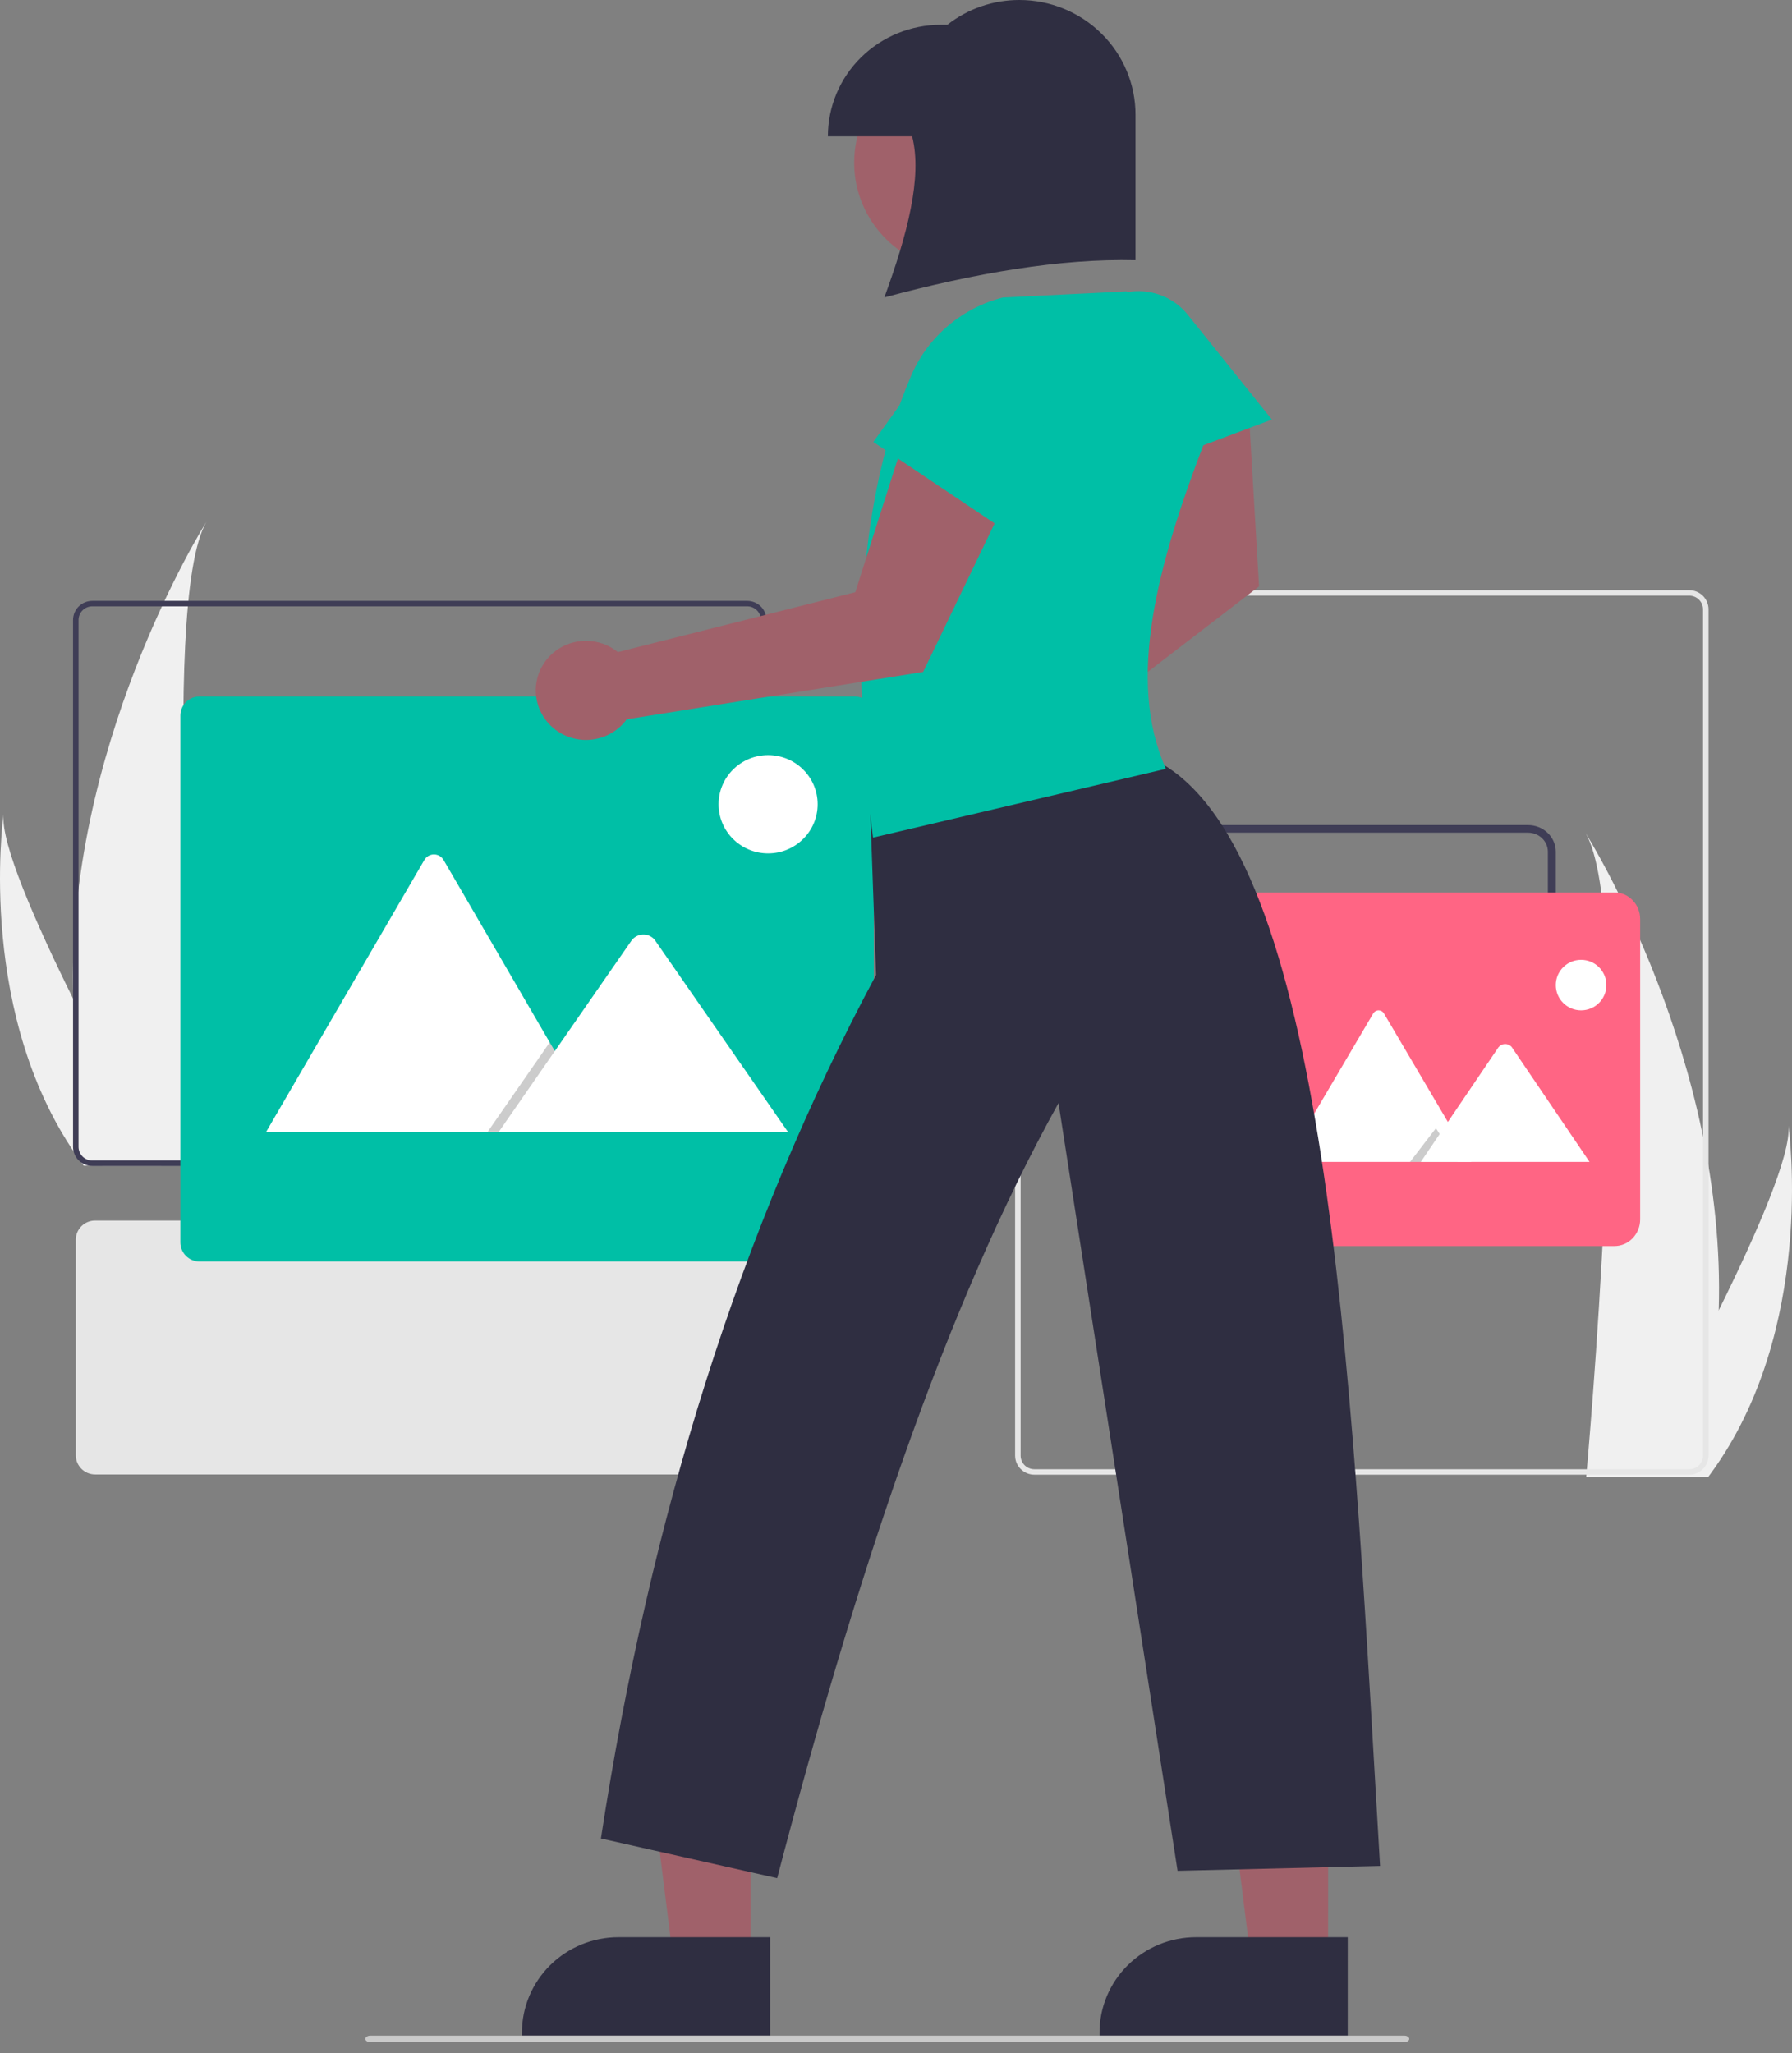 <svg width="103" height="118" viewBox="0 0 103 118" fill="none" xmlns="http://www.w3.org/2000/svg">
<rect x="0" y="0" width="103" height="118" fill="#808080" stroke="none"/>
<path d="M98.787 75.311C98.701 78.491 98.164 81.643 97.192 84.675C97.17 84.745 97.147 84.815 97.123 84.885H91.171C91.177 84.822 91.184 84.752 91.19 84.675C91.587 80.148 93.875 52.598 91.139 47.887C91.378 48.269 99.249 60.928 98.787 75.311Z" fill="#F0F0F0"/>
<path d="M98.341 84.676C98.291 84.746 98.239 84.817 98.186 84.886H93.721C93.755 84.826 93.794 84.756 93.839 84.676C94.577 83.355 96.76 79.406 98.787 75.312C100.965 70.913 102.964 66.346 102.795 64.693C102.847 65.066 104.354 76.429 98.341 84.676Z" fill="#F0F0F0"/>
<path d="M97.094 84.759H59.453C59.16 84.759 58.878 84.643 58.671 84.437C58.463 84.231 58.346 83.952 58.346 83.661V35.02C58.346 34.729 58.463 34.45 58.671 34.244C58.878 34.038 59.16 33.922 59.453 33.922H97.094C97.388 33.922 97.669 34.038 97.877 34.244C98.085 34.45 98.201 34.729 98.202 35.02V83.661C98.201 83.952 98.085 84.231 97.877 84.437C97.669 84.643 97.388 84.759 97.094 84.759ZM59.453 34.236C59.244 34.236 59.043 34.319 58.894 34.466C58.746 34.613 58.663 34.812 58.663 35.02V83.661C58.663 83.869 58.746 84.068 58.894 84.216C59.043 84.363 59.244 84.445 59.453 84.445H97.094C97.304 84.445 97.505 84.363 97.653 84.216C97.802 84.068 97.885 83.869 97.885 83.661V35.02C97.885 34.812 97.802 34.613 97.653 34.466C97.505 34.319 97.304 34.236 97.094 34.236H59.453Z" fill="#E6E6E6"/>
<path d="M87.829 67.748H64.832C64.41 67.747 64.004 67.586 63.706 67.299C63.407 67.012 63.239 66.624 63.238 66.218V48.952C63.239 48.546 63.407 48.157 63.706 47.87C64.004 47.584 64.41 47.422 64.832 47.422H87.829C88.252 47.422 88.657 47.584 88.956 47.87C89.254 48.157 89.422 48.546 89.423 48.952V66.218C89.422 66.624 89.254 67.012 88.956 67.299C88.657 67.586 88.252 67.747 87.829 67.748ZM64.832 47.859C64.53 47.859 64.241 47.975 64.028 48.179C63.814 48.384 63.694 48.662 63.694 48.952V66.218C63.694 66.508 63.814 66.785 64.028 66.99C64.241 67.195 64.53 67.31 64.832 67.311H87.829C88.131 67.31 88.42 67.195 88.634 66.99C88.847 66.785 88.967 66.508 88.968 66.218V48.952C88.967 48.662 88.847 48.384 88.634 48.179C88.42 47.975 88.131 47.859 87.829 47.859H64.832Z" fill="#3F3D56"/>
<path d="M92.796 71.619H71.503C71.111 71.618 70.736 71.457 70.46 71.17C70.183 70.883 70.027 70.495 70.027 70.089V52.823C70.027 52.417 70.183 52.028 70.46 51.742C70.736 51.455 71.111 51.293 71.503 51.293H92.796C93.188 51.293 93.563 51.455 93.839 51.742C94.116 52.028 94.272 52.417 94.272 52.823V70.089C94.272 70.495 94.116 70.883 93.839 71.17C93.563 71.457 93.188 71.618 92.796 71.619Z" fill="#FF6584"/>
<path d="M84.574 66.781H73.945C73.932 66.782 73.919 66.781 73.906 66.778L78.932 58.245C78.963 58.192 79.008 58.148 79.061 58.117C79.115 58.087 79.176 58.07 79.239 58.07C79.301 58.07 79.362 58.087 79.416 58.117C79.47 58.148 79.514 58.192 79.545 58.245L82.918 63.972L83.08 64.246L84.574 66.781Z" fill="white"/>
<path opacity="0.2" d="M83.783 66.78H81.045L82.389 65.032L82.486 64.907L82.534 64.844L82.656 65.032L83.783 66.78Z" fill="black"/>
<path d="M91.363 66.779H81.665L83.544 64.007L83.679 63.807L86.128 60.194C86.171 60.138 86.225 60.093 86.287 60.06C86.349 60.028 86.417 60.009 86.486 60.005C86.555 60.001 86.625 60.011 86.69 60.036C86.755 60.061 86.814 60.099 86.864 60.149C86.876 60.163 86.888 60.178 86.899 60.194L91.363 66.779Z" fill="white"/>
<path d="M90.878 58.07C91.681 58.07 92.332 57.42 92.332 56.618C92.332 55.816 91.681 55.166 90.878 55.166C90.074 55.166 89.423 55.816 89.423 56.618C89.423 57.42 90.074 58.07 90.878 58.07Z" fill="white"/>
<path d="M11.861 30C9.125 34.711 11.413 62.262 11.81 66.788C11.816 66.865 11.823 66.935 11.829 66.998H5.877C5.853 66.928 5.83 66.859 5.808 66.788C4.836 63.757 4.299 60.604 4.213 57.424C3.751 43.041 11.621 30.382 11.861 30Z" fill="#F0F0F0"/>
<path d="M0.205 46.805C0.037 48.457 2.035 53.024 4.213 57.423C6.24 61.517 8.423 65.466 9.161 66.787C9.206 66.867 9.245 66.938 9.279 66.998H4.814C4.761 66.928 4.709 66.858 4.66 66.787C-1.354 58.541 0.153 47.177 0.205 46.805Z" fill="#F0F0F0"/>
<path d="M43.105 84.745H5.464C5.171 84.744 4.889 84.628 4.682 84.422C4.474 84.217 4.357 83.937 4.357 83.646V71.251C4.357 70.96 4.474 70.68 4.682 70.474C4.889 70.269 5.171 70.153 5.464 70.152H43.105C43.399 70.153 43.68 70.269 43.888 70.474C44.095 70.68 44.212 70.96 44.212 71.251V83.646C44.212 83.937 44.095 84.217 43.888 84.422C43.68 84.628 43.399 84.744 43.105 84.745Z" fill="#E6E6E6"/>
<path d="M42.947 67.015H5.306C5.012 67.014 4.731 66.898 4.523 66.693C4.316 66.487 4.199 66.207 4.199 65.916V35.633C4.199 35.342 4.316 35.063 4.523 34.857C4.731 34.651 5.012 34.535 5.306 34.535H42.947C43.241 34.535 43.522 34.651 43.73 34.857C43.937 35.063 44.054 35.342 44.054 35.633V65.916C44.054 66.207 43.937 66.487 43.73 66.693C43.522 66.898 43.241 67.014 42.947 67.015ZM5.306 34.849C5.096 34.849 4.895 34.932 4.747 35.079C4.599 35.226 4.515 35.425 4.515 35.633V65.916C4.515 66.124 4.599 66.324 4.747 66.471C4.895 66.618 5.096 66.701 5.306 66.701H42.947C43.157 66.701 43.358 66.618 43.506 66.471C43.654 66.324 43.738 66.124 43.738 65.916V35.633C43.738 35.425 43.654 35.226 43.506 35.079C43.358 34.932 43.157 34.849 42.947 34.849H5.306Z" fill="#3F3D56"/>
<path d="M49.115 72.507H11.474C11.18 72.507 10.899 72.391 10.691 72.185C10.484 71.979 10.367 71.7 10.367 71.409V41.126C10.367 40.834 10.484 40.555 10.691 40.349C10.899 40.144 11.18 40.028 11.474 40.027H49.115C49.408 40.028 49.69 40.144 49.898 40.349C50.105 40.555 50.222 40.834 50.222 41.126V71.409C50.222 71.7 50.105 71.979 49.898 72.185C49.69 72.391 49.408 72.507 49.115 72.507Z" fill="#00BFA6"/>
<path d="M34.589 65.054H15.372C15.348 65.054 15.324 65.052 15.3 65.048L24.389 49.43C24.445 49.333 24.525 49.252 24.622 49.195C24.72 49.139 24.83 49.109 24.943 49.109C25.055 49.109 25.166 49.139 25.264 49.195C25.361 49.252 25.441 49.333 25.497 49.43L31.596 59.911L31.889 60.413L34.589 65.054Z" fill="white"/>
<path opacity="0.2" d="M34.589 65.053H28.028L31.249 60.412L31.48 60.077L31.596 59.91L31.889 60.412L34.589 65.053Z" fill="black"/>
<path d="M45.289 65.055H28.668L31.889 60.413L32.121 60.079L36.318 54.03C36.392 53.938 36.485 53.862 36.59 53.808C36.696 53.753 36.812 53.721 36.931 53.714C37.05 53.707 37.169 53.725 37.281 53.767C37.392 53.808 37.493 53.873 37.578 53.956C37.6 53.979 37.62 54.004 37.639 54.03L45.289 65.055Z" fill="white"/>
<path d="M44.149 49.049C45.721 49.049 46.996 47.785 46.996 46.225C46.996 44.665 45.721 43.4 44.149 43.4C42.577 43.4 41.302 44.665 41.302 46.225C41.302 47.785 42.577 49.049 44.149 49.049Z" fill="white"/>
<path d="M54.501 41.324C55.086 41.006 55.766 40.9 56.422 41.023L66.714 31.532L65.006 23.068L71.763 23.43L72.367 33.702L58.751 44.166C58.692 44.651 58.507 45.112 58.214 45.506C57.922 45.899 57.532 46.212 57.082 46.414C56.632 46.616 56.137 46.701 55.644 46.66C55.151 46.619 54.677 46.453 54.268 46.18C53.858 45.906 53.527 45.533 53.306 45.096C53.085 44.66 52.981 44.175 53.004 43.687C53.028 43.2 53.178 42.727 53.44 42.313C53.702 41.899 54.067 41.558 54.501 41.324Z" fill="#A0616A"/>
<path d="M43.137 112.768H38.713L36.608 95.928H43.138L43.137 112.768Z" fill="#A0616A"/>
<path d="M44.265 117L30 116.999V116.821C30 115.368 30.585 113.974 31.626 112.947C32.668 111.919 34.08 111.342 35.552 111.342L44.265 111.342L44.265 117Z" fill="#2F2E41"/>
<path d="M76.336 112.768H71.912L69.807 95.928H76.337L76.336 112.768Z" fill="#A0616A"/>
<path d="M77.464 117L63.199 116.999V116.821C63.199 115.368 63.784 113.974 64.826 112.947C65.867 111.919 67.279 111.342 68.752 111.342L77.465 111.342L77.464 117Z" fill="#2F2E41"/>
<path d="M68.267 18.086C67.733 17.42 66.975 16.965 66.131 16.802C65.287 16.64 64.411 16.78 63.663 17.199C62.923 17.613 62.355 18.271 62.06 19.058C61.764 19.845 61.76 20.71 62.048 21.5L64.217 27.447L73.103 24.114L68.267 18.086Z" fill="#00BFA6"/>
<path d="M67.47 44.35C67.066 44.05 66.631 43.793 66.173 43.582L50.001 46.037L50.356 56.034C42.535 70.604 37.362 87.226 34.54 105.668L44.67 107.948C49.202 90.619 54.35 75.069 60.841 63.4L67.684 107.526L79.323 107.246C77.79 81.306 76.608 51.065 67.47 44.35Z" fill="#2F2E41"/>
<path d="M55.399 15.574C58.88 15.574 61.702 12.789 61.702 9.354C61.702 5.918 58.88 3.133 55.399 3.133C51.918 3.133 49.096 5.918 49.096 9.354C49.096 12.789 51.918 15.574 55.399 15.574Z" fill="#A0616A"/>
<path d="M69.26 25.338C69.549 23.617 69.265 21.851 68.453 20.303C67.64 18.755 66.341 17.508 64.75 16.748L57.642 17.099C56.485 17.395 55.411 17.947 54.503 18.714C53.595 19.481 52.876 20.442 52.401 21.525C49.32 28.641 48.881 37.74 50.178 48.142L67.015 44.189C64.706 39.058 66.562 32.356 69.26 25.338Z" fill="#00BFA6"/>
<path d="M47.584 7.835C47.584 6.993 47.752 6.159 48.078 5.382C48.404 4.604 48.883 3.897 49.486 3.302C50.089 2.707 50.805 2.235 51.593 1.912C52.381 1.59 53.226 1.425 54.079 1.425H54.452C55.628 0.501 57.087 -0.001 58.59 1.24382e-06C60.36 1.24381e-06 62.058 0.694 63.31 1.93C64.562 3.165 65.266 4.841 65.266 6.588V14.957C60.949 14.851 56.061 15.691 50.831 17.094C52.149 13.491 53.025 10.178 52.427 7.835H47.584Z" fill="#2F2E41"/>
<path d="M33.681 36.833C34.349 36.832 34.997 37.06 35.513 37.48L49.16 34.037L51.782 25.805L57.532 29.326L53.06 38.621L36.025 41.341C35.736 41.738 35.35 42.054 34.902 42.261C34.454 42.468 33.959 42.557 33.466 42.521C32.973 42.484 32.498 42.324 32.085 42.054C31.673 41.784 31.338 41.415 31.113 40.98C30.887 40.546 30.778 40.062 30.796 39.574C30.815 39.087 30.96 38.612 31.218 38.195C31.476 37.779 31.838 37.435 32.269 37.196C32.7 36.958 33.187 36.832 33.681 36.833Z" fill="#A0616A"/>
<path d="M60.289 23.31C60.536 22.497 60.48 21.623 60.13 20.847C59.782 20.071 59.163 19.444 58.386 19.079C57.619 18.718 56.746 18.636 55.923 18.848C55.101 19.06 54.38 19.553 53.89 20.238L50.196 25.402L58.056 30.677L60.289 23.31Z" fill="#00BFA6"/>
<path d="M80.71 117.374H21.291C21.252 117.374 21.215 117.369 21.179 117.36C21.144 117.35 21.112 117.336 21.085 117.319C21.058 117.302 21.037 117.281 21.022 117.258C21.008 117.236 21 117.211 21 117.187C21 117.162 21.008 117.138 21.022 117.115C21.037 117.093 21.058 117.072 21.085 117.055C21.112 117.037 21.144 117.023 21.179 117.014C21.215 117.005 21.252 117 21.291 117H80.71C80.748 117 80.785 117.005 80.821 117.014C80.856 117.023 80.888 117.037 80.915 117.055C80.942 117.072 80.963 117.093 80.978 117.115C80.993 117.138 81 117.162 81 117.187C81 117.211 80.993 117.236 80.978 117.258C80.963 117.281 80.942 117.302 80.915 117.319C80.888 117.336 80.856 117.35 80.821 117.36C80.785 117.369 80.748 117.374 80.71 117.374Z" fill="#CACACA"/>
</svg>

